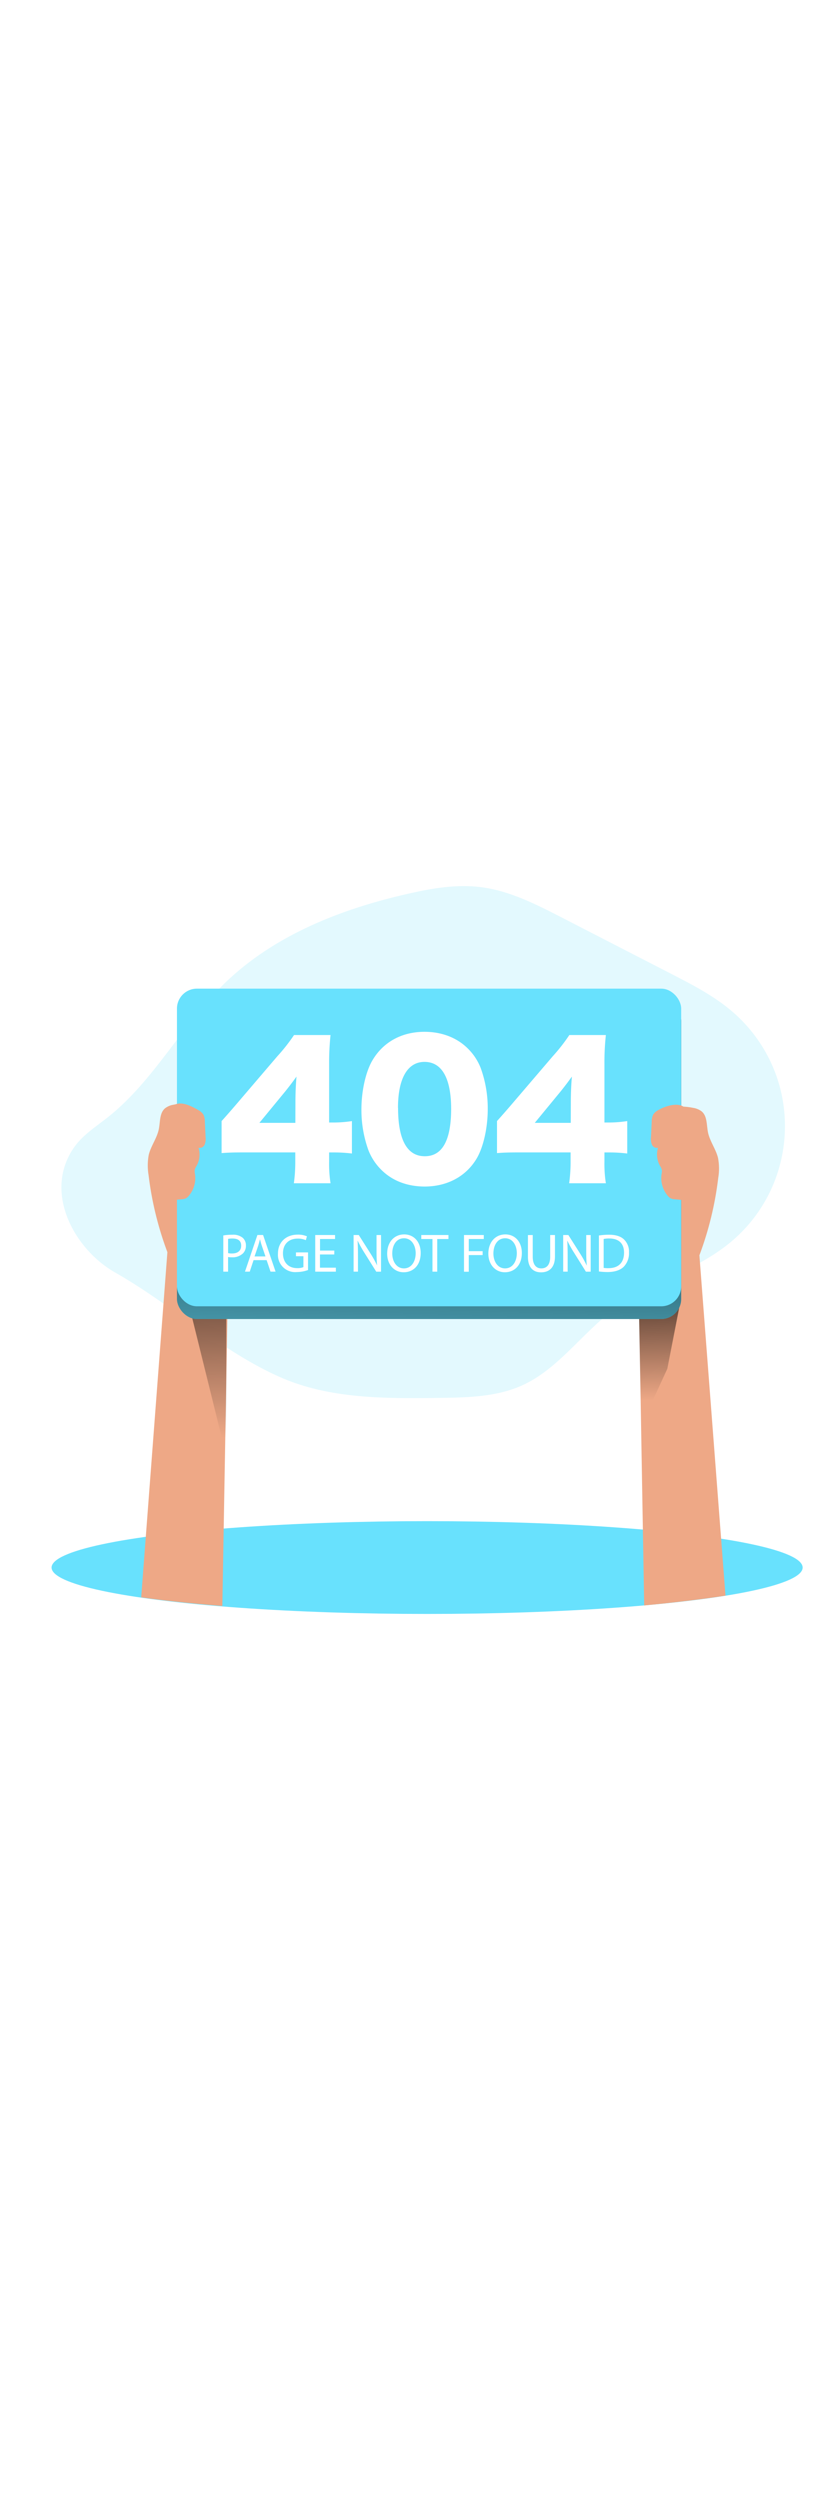 <svg id="_0146_404_page_not_found_1" xmlns="http://www.w3.org/2000/svg" xmlns:xlink="http://www.w3.org/1999/xlink" viewBox="0 0 500 500" data-imageid="404-page-not-found-1-24" class="illustrations_image" style="width:166px">
  <defs>
    <linearGradient id="linear-gradient-404-page-not-found-1-24" x1="286.93" y1="2483.96" x2="291.11" y2="2365.54" gradientTransform="matrix(1 0 0 -1 -31 2886.34)" gradientUnits="userSpaceOnUse">
      <stop offset="0" stop-opacity="0"/>
      <stop offset=".95"/>
    </linearGradient>
    <linearGradient id="linear-gradient-2-404-page-not-found-1-24" x1="159.21" y1="2523.23" x2="155.03" y2="2688.34" gradientTransform="matrix(1 0 0 -1 -31 2886.34)" gradientUnits="userSpaceOnUse">
      <stop offset="0" stop-opacity="0"/>
      <stop offset=".99"/>
    </linearGradient>
    <linearGradient id="linear-gradient-3-404-page-not-found-1-24" x1="429.36" y1="2545.99" x2="426.58" y2="2649.56" xlink:href="#linear-gradient-404-page-not-found-1-24"/>
    <linearGradient id="linear-gradient-4-404-page-not-found-1-24" x1="284.35" y1="2513.45" x2="290.85" y2="2738.24" xlink:href="#linear-gradient-2-404-page-not-found-1-24"/>
    <style>
      .cls-7_404-page-not-found-1-24,.cls-8_404-page-not-found-1-24{stroke-width:0}.cls-8_404-page-not-found-1-24{fill:#68e1fd}.cls-7_404-page-not-found-1-24{fill:#eea886}
    </style>
  </defs>
  <path id="background_404-page-not-found-1-24" class="targetColor" d="M168.96 326.68c29.67 13.04 63.23 12.84 95.64 12.41 17-.22 34.59-.56 50.07-7.6 21.52-9.8 35.5-30.83 54.38-45.07 21.68-16.37 49.43-23.43 70.45-40.63 38.88-31.8 44.62-89.1 12.83-127.98-3.19-3.9-6.7-7.53-10.49-10.85-11.12-9.73-24.39-16.6-37.55-23.36l-66.07-34c-15.48-7.96-31.36-16.05-48.64-18.22-14.58-1.82-29.33.7-43.57 3.96-40.6 9.18-80.89 25.01-110.68 53.97-25.62 24.96-42.35 58.49-70.39 80.72-7.17 5.67-15.12 10.67-20.34 18.16-18.8 26.99.24 61.46 24.66 75.3 33.82 19.14 64.25 47.62 99.7 63.19" style="stroke-width:0;isolation:isolate;opacity:.18;fill:#68e1fd"/>
  <g id="_404_404-page-not-found-1-24">
    <ellipse class="cls-8_404-page-not-found-1-24 targetColor" cx="257.3" cy="441.28" rx="226.23" ry="27.95" style="fill:#68e1fd"/>
    <ellipse cx="257.3" cy="441.28" rx="226.23" ry="27.95" style="fill:url(#linear-gradient);stroke-width:0"/>
    <path class="cls-7_404-page-not-found-1-24" d="M133.37 168.23a37.87 37.87 0 0 0-28.95-5.74c-1.82.28-3.53 1.02-4.99 2.14-3.4 2.87-2.87 8.21-3.77 12.6-1.1 5.41-4.73 10.04-6.04 15.38-.76 4.02-.8 8.14-.13 12.17 1.91 15.9 5.72 31.52 11.35 46.51L85.06 459.2s16.14 2.61 48.88 5.22l3.47-197.99-4.03-98.19Z"/>
    <path style="stroke-width:0;fill:url(#linear-gradient-2-404-page-not-found-1-24)" d="m115.42 289.48 20.9 84.54V252.09l-9.29-27.63z"/>
    <path class="cls-7_404-page-not-found-1-24" d="M388.78 170.01c8.5-5.71 18.94-7.73 28.95-5.62 1.82.29 3.54 1.02 5.01 2.14 3.39 2.87 2.87 8.21 3.76 12.61 1.12 5.41 4.75 10.04 6.05 15.38.76 4.01.8 8.13.11 12.15-1.9 15.9-5.7 31.52-11.33 46.51l15.71 205.01s-17.58 2.96-48.98 5.93l-3.37-195.81 4.09-98.29Z"/>
    <path style="stroke-width:0;fill:url(#linear-gradient-3-404-page-not-found-1-24)" d="M409.41 283.44 402 321.53l-15.8 34.37-1.39-74.78z"/>
    <rect class="cls-8_404-page-not-found-1-24 targetColor" x="106.6" y="100.22" width="303.75" height="191.35" rx="12.01" ry="12.01" style="fill:#68e1fd"/>
    <rect x="106.6" y="100.22" width="303.75" height="191.35" rx="12.01" ry="12.01" style="stroke-width:0;fill:url(#linear-gradient-4-404-page-not-found-1-24)"/>
    <rect class="cls-8_404-page-not-found-1-24 targetColor" x="106.6" y="92.55" width="303.75" height="191.35" rx="12.01" ry="12.01" style="fill:#68e1fd"/>
    <path d="M133.5 172.32q4.84-5.37 10.3-11.79l23.29-27.26c3.66-4 7.02-8.27 10.04-12.77h21.99c-.62 5.91-.9 11.86-.85 17.81v34.88h3.11c3.56-.03 7.1-.32 10.62-.86v19.54c-3.49-.43-7-.65-10.52-.65h-3.21v5.37c-.1 4.42.18 8.83.85 13.2h-22.09c.6-4.45.88-8.93.85-13.41v-5.18h-30.42c-6.99 0-10.04.1-13.96.42v-19.28Zm44.47-11.36c0-4.84.22-10.73.65-15.45-2.15 3-3.76 5.15-6.66 8.79l-15.71 19.1h21.68zm51.78 40.77a34 34 0 0 1-7.83-11.91 71.2 71.2 0 0 1-4.19-24.58c0-11.28 2.68-22.96 6.77-29.73 6.54-10.95 17.7-16.96 31.22-16.96 10.42 0 19.54 3.54 26.08 10.04 3.43 3.37 6.1 7.43 7.83 11.91a71.3 71.3 0 0 1 4.19 24.68c0 11.28-2.68 23.08-6.76 29.84-6.44 10.73-17.72 16.74-31.35 16.74-10.52-.06-19.41-3.5-25.97-10.04Zm10.05-37.3c0 19.21 5.47 29.08 16.1 29.08s15.88-9.66 15.88-28.69c-.06-18.47-5.68-28.15-16.05-28.15s-15.98 10.23-15.98 27.72l.06.04Zm59.6 7.89q4.84-5.37 10.3-11.79l23.3-27.26c3.64-4 6.97-8.27 9.97-12.77h22.01c-.63 5.91-.92 11.86-.86 17.81v34.88h3.11c3.56-.03 7.1-.32 10.62-.86v19.54c-3.49-.43-7-.65-10.52-.65h-3.21v5.37c-.1 4.42.19 8.83.86 13.2h-22.11c.6-4.45.89-8.93.86-13.41v-5.18h-30.37c-6.97 0-10.04.1-13.96.42v-19.28Zm44.47-11.36c0-4.84.22-10.73.65-15.45-2.15 3-3.76 5.15-6.66 8.79l-15.71 19.1h21.68zm-209.34 80.26c1.81-.3 3.64-.44 5.47-.43 2.22-.17 4.43.48 6.2 1.84 1.29 1.18 2 2.87 1.94 4.62.09 1.74-.53 3.44-1.71 4.72a9.12 9.12 0 0 1-6.76 2.42c-.77.03-1.53-.04-2.28-.2v8.85h-2.87v-21.82Zm2.87 10.64c.77.18 1.56.26 2.35.23 3.44 0 5.54-1.66 5.54-4.72s-2.07-4.3-5.21-4.3c-.9-.02-1.8.05-2.68.23v8.57Zm15.35 4.23-2.3 6.94h-2.87l7.49-22.08h3.41l7.53 22.08h-3.04l-2.35-6.94h-7.88Zm7.18-2.22-2.17-6.36c-.49-1.43-.82-2.75-1.15-4.03a73 73 0 0 1-1.1 3.99l-2.17 6.4zm25.65 8.18c-2.18.79-4.47 1.2-6.79 1.22-5.7.55-10.77-3.63-11.32-9.33-.06-.6-.06-1.21-.02-1.82 0-6.59 4.55-11.39 11.95-11.39 1.89-.05 3.76.3 5.51 1.02l-.69 2.32c-1.54-.67-3.2-1-4.88-.95-5.38 0-8.88 3.34-8.88 8.87s3.37 8.92 8.52 8.92c1.3.07 2.59-.14 3.8-.6v-6.57h-4.49v-2.3h7.27v10.6Zm15.78-9.37h-8.61v7.96h9.57v2.4H189.9v-22.08h11.94v2.4h-9.05v6.97h8.61l-.03 2.35Zm11.65 10.36v-22.08h3.11l7.07 11.16c1.47 2.31 2.8 4.7 3.97 7.17-.26-2.87-.33-5.62-.33-9.07v-9.24h2.7v22.08h-2.87l-7.02-11.21c-1.52-2.37-2.9-4.84-4.13-7.37h-.1c.17 2.8.23 5.45.23 9.11v9.44H213Zm40.42-11.28c0 7.6-4.62 11.64-10.26 11.64s-9.93-4.52-9.93-11.21c0-7.02 4.3-11.59 10.26-11.59s9.93 4.62 9.93 11.16m-17.13.36c0 4.72 2.55 8.95 7.04 8.95s7.07-4.16 7.07-9.18c0-4.38-2.3-8.97-7.04-8.97s-7.07 4.36-7.07 9.2m24.2-8.74h-6.71v-2.42h16.36v2.42h-6.76v19.66h-2.87v-19.66Zm19.04-2.42h11.89v2.4h-9.04v7.33h8.35v2.35h-8.35v10.04h-2.87v-22.12Zm34.82 10.8c0 7.6-4.62 11.64-10.24 11.64s-9.93-4.52-9.93-11.21c0-7.02 4.3-11.59 10.24-11.59s9.93 4.62 9.93 11.16m-17.13.36c0 4.72 2.55 8.95 7.04 8.95s7.07-4.16 7.07-9.18c0-4.38-2.3-8.97-7.04-8.97s-7.07 4.36-7.07 9.2m23.69-11.16v13.07c0 4.95 2.2 7.04 5.15 7.04 3.27 0 5.37-2.17 5.37-7.04v-13.07h2.87v12.91c0 6.79-3.57 9.57-8.35 9.57-4.52 0-7.93-2.58-7.93-9.44v-13l2.9-.04Zm18.35 22.08v-22.08h3.11l7.07 11.16c1.47 2.3 2.8 4.7 3.96 7.17h.07c-.26-2.87-.33-5.62-.33-9.07v-9.24h2.68v22.08h-2.87l-7-11.21a67 67 0 0 1-4.13-7.37h-.1c.16 2.8.23 5.45.23 9.11v9.44h-2.7Zm21.52-21.79c2.01-.3 4.04-.46 6.07-.46 4.09 0 7.02.96 8.94 2.75 2.15 2.06 3.29 4.96 3.11 7.93.16 3.18-.98 6.29-3.17 8.61-2.07 2.07-5.48 3.19-9.77 3.19a45 45 0 0 1-5.18-.34zm2.87 19.52c.95.14 1.91.2 2.87.17 6.1 0 9.4-3.41 9.4-9.37 0-5.21-2.87-8.52-8.94-8.52-1.12-.02-2.24.08-3.34.3v17.42Z" style="stroke-width:0;fill:#fff"/>
    <path class="cls-7_404-page-not-found-1-24" d="M119.47 165.72c1.23.61 2.28 1.54 3.04 2.68.63 1.35.94 2.82.9 4.3l.43 9.25c.19 1.52.01 3.07-.53 4.51a3.26 3.26 0 0 1-3.7 1.95c1.11 3.64.68 7.58-1.19 10.89-.46.69-.83 1.44-1.08 2.24-.12.96-.07 1.93.14 2.87.66 4.7-.74 9.45-3.83 13.04-.47.58-1.04 1.07-1.69 1.43-.85.36-1.77.56-2.7.57l-4.22.36a1.43 1.43 0 0 1-1.81-.92c-.04-.12-.06-.24-.07-.36a94.1 94.1 0 0 1-4.3-31.44c.17-5.36.81-10.7 1.92-15.95.67-3.07 1.99-7.75 5.28-9 4.25-1.49 9.73 1.45 13.4 3.56Zm277.07 0a7.86 7.86 0 0 0-3.04 2.68 9.56 9.56 0 0 0-.9 4.3l-.43 9.25c-.19 1.52-.01 3.07.53 4.51.6 1.46 2.16 2.28 3.7 1.95-1.11 3.64-.68 7.57 1.18 10.89.47.69.84 1.44 1.09 2.24.12.96.07 1.93-.16 2.87-.64 4.7.76 9.45 3.85 13.04.47.58 1.04 1.07 1.69 1.43.85.36 1.77.56 2.7.57l4.26.42c.75.25 1.56-.16 1.81-.92.04-.12.06-.24.07-.36a94.1 94.1 0 0 0 4.3-31.44 88 88 0 0 0-1.94-15.95c-.66-3.07-1.43-6.92-4.69-8.16-4.29-1.56-10.34.56-14.02 2.67Z"/>
  </g>
</svg>
